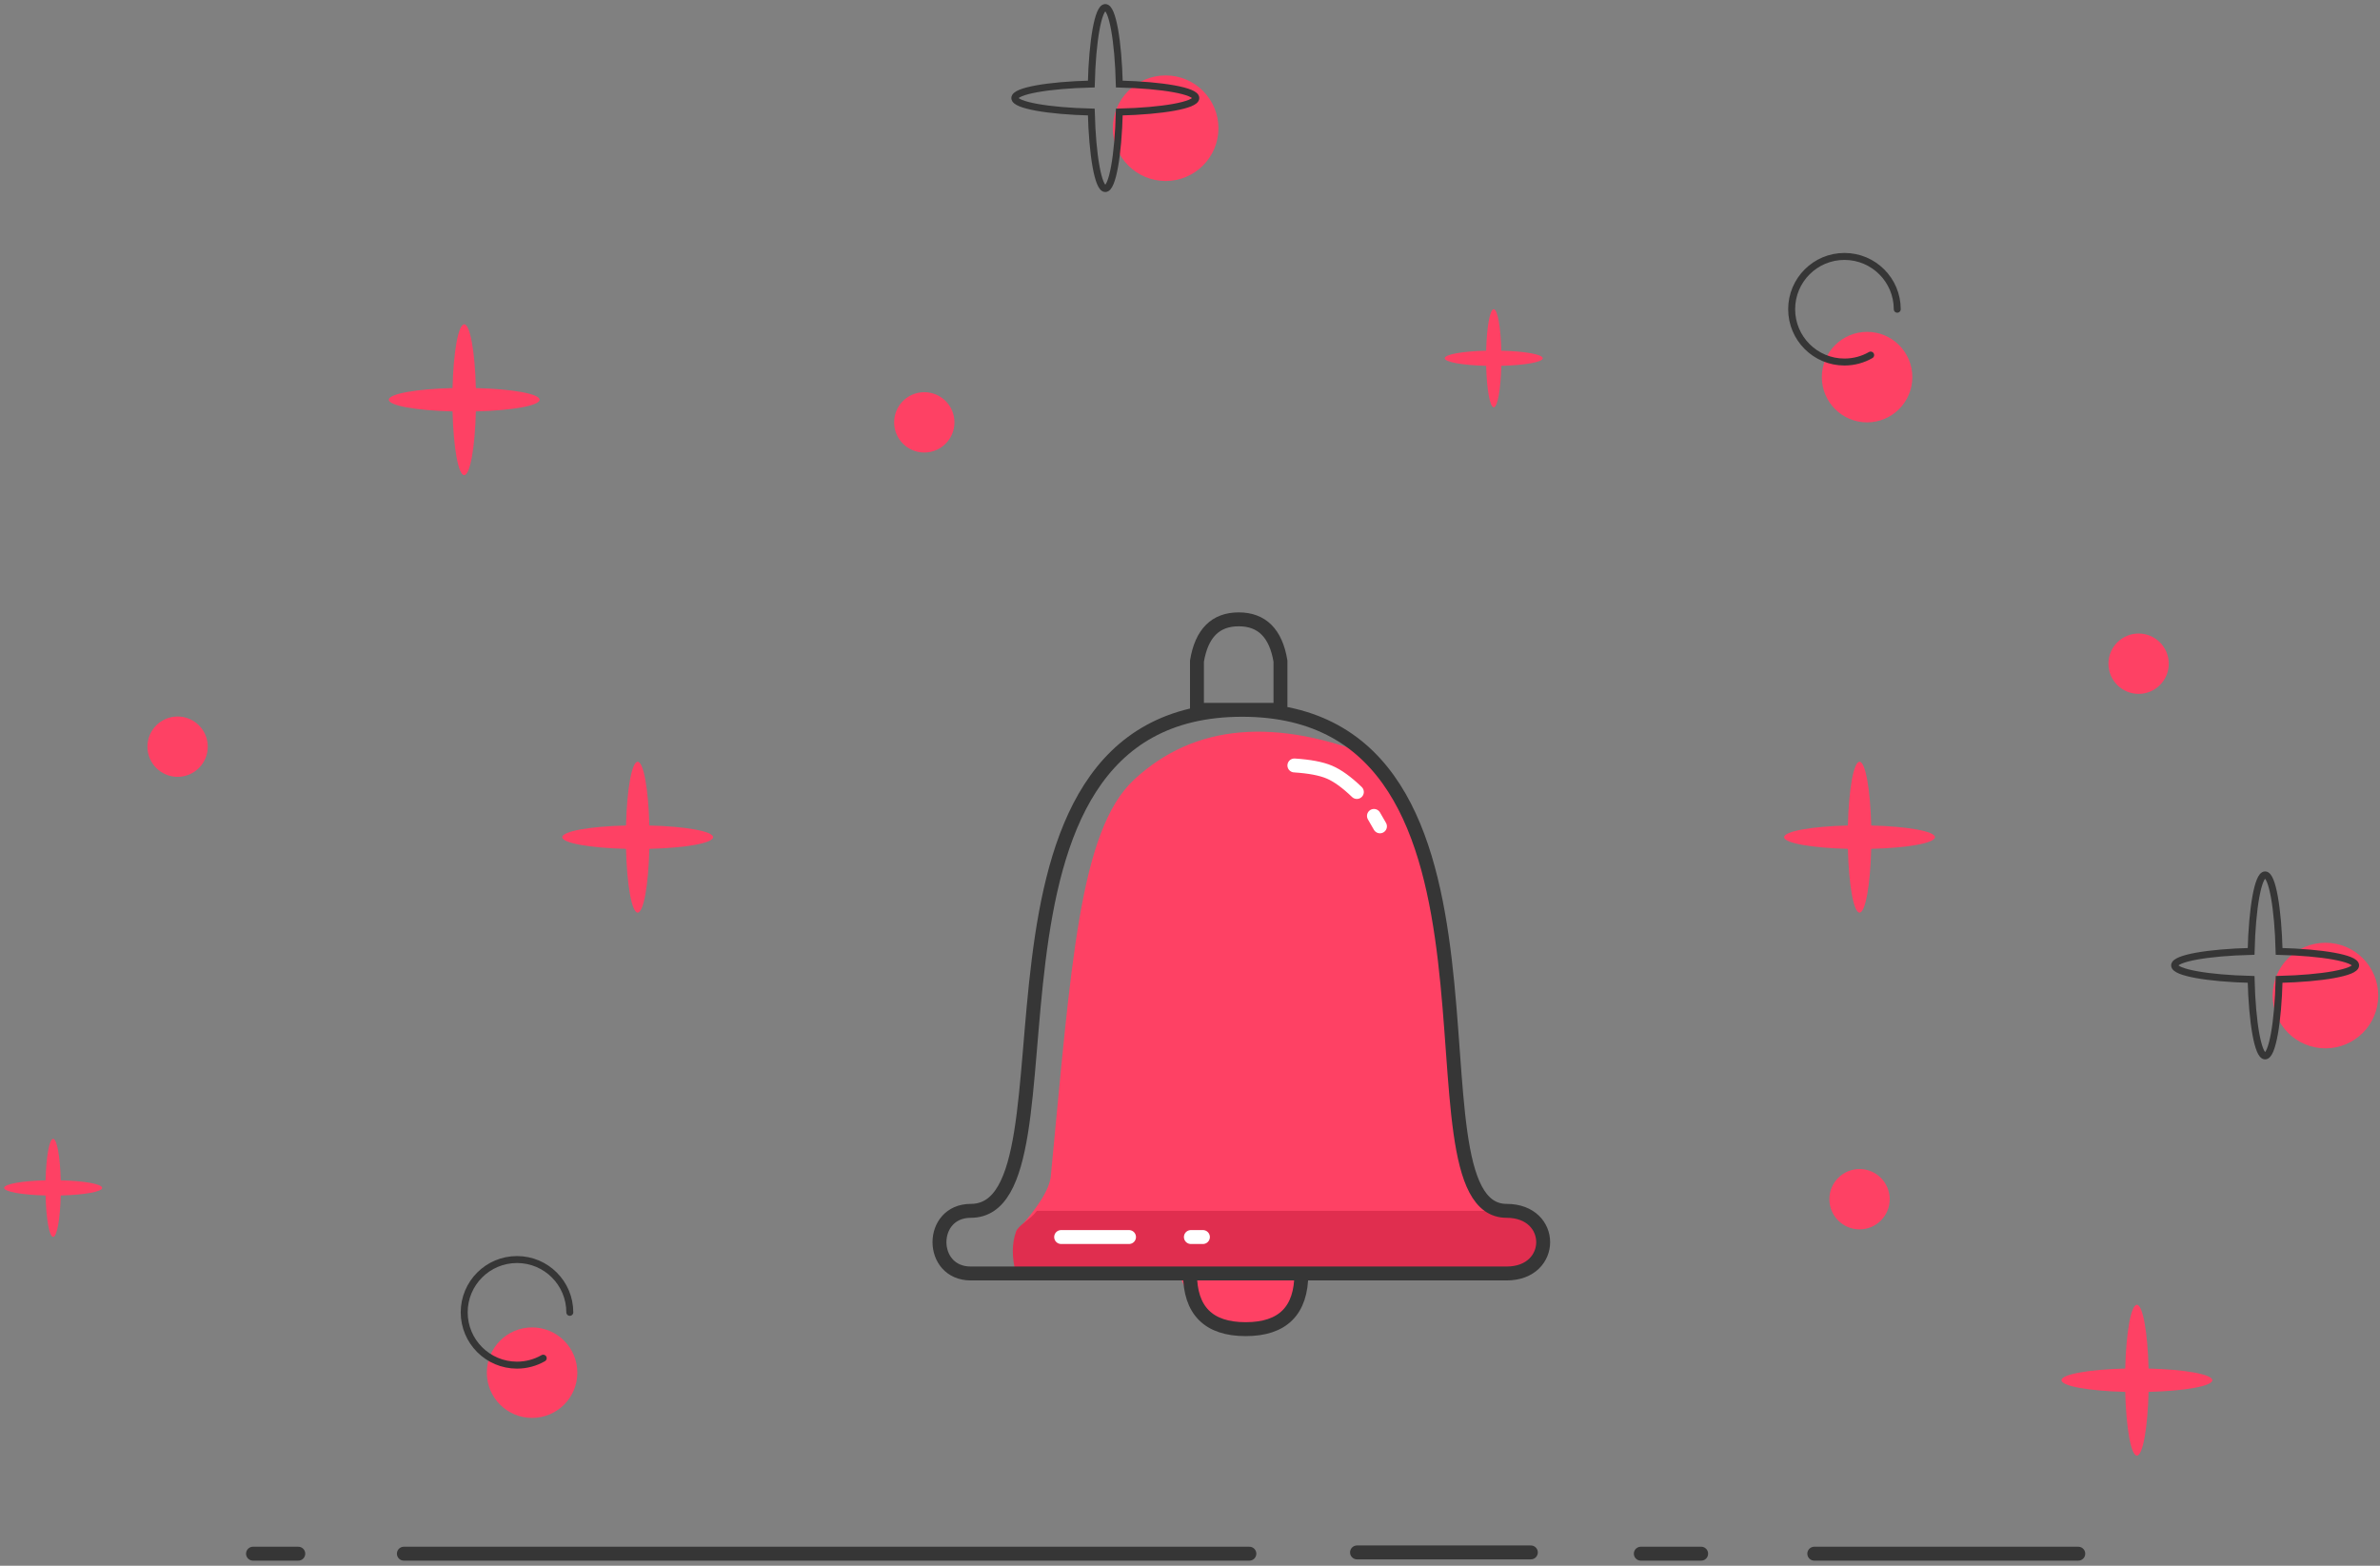 <?xml version="1.0" encoding="UTF-8"?>
<svg width="342px" height="225px" viewBox="0 0 342 225" version="1.1" xmlns="http://www.w3.org/2000/svg" xmlns:xlink="http://www.w3.org/1999/xlink">
    <rect x="0" y="0" width="342" height="225" fill="#808080" stroke="none"/>
    <!-- Generator: Sketch 54.1 (76490) - https://sketchapp.com -->
    <title>notification-img</title>
    <desc>Created with Sketch.</desc>
    <defs>
        <polygon id="path-1" points="0 316.474 375 316.474 375 0 0 0"></polygon>
    </defs>
    <g id="New-Design-" stroke="none" stroke-width="1" fill="none" fill-rule="evenodd">
        <g id="Notifications" transform="translate(-19, -110)">
            <g id="notification-img" transform="translate(-1, 110)">
                <mask id="mask-2" fill="white">
                    <use xlink:href="#path-1"></use>
                </mask>
                <g id="Clip-26"></g>
                <path d="M281.792,54.192 C281.792,57.782 284.703,60.694 288.296,60.694 C291.886,60.694 294.798,57.782 294.798,54.192 C294.798,50.599 291.886,47.688 288.296,47.688 C284.703,47.688 281.792,50.599 281.792,54.192 Z" id="Fill-1" fill="#FE4164" mask="url(#mask-2)"></path>
                <path d="M287.211,167.991 C284.816,167.991 282.876,169.933 282.876,172.327 C282.876,174.72 284.816,176.662 287.211,176.662 C289.604,176.662 291.546,174.72 291.546,172.327 C291.546,169.933 289.604,167.991 287.211,167.991" id="Fill-3" fill="#FE4164" mask="url(#mask-2)"></path>
                <path d="M45.52,102.962 C43.127,102.962 41.185,104.904 41.185,107.298 C41.185,109.691 43.127,111.633 45.52,111.633 C47.915,111.633 49.855,109.691 49.855,107.298 C49.855,104.904 47.915,102.962 45.52,102.962" id="Fill-5" fill="#FE4164" mask="url(#mask-2)"></path>
                <path d="M187.499,10.838 C183.311,10.838 179.913,14.236 179.913,18.424 C179.913,22.614 183.311,26.012 187.499,26.012 C191.689,26.012 195.087,22.614 195.087,18.424 C195.087,14.236 191.689,10.838 187.499,10.838" id="Fill-7" fill="#FE4164" mask="url(#mask-2)"></path>
                <path d="M288.81,51.023 C287.7,51.66 286.414,52.023 285.042,52.023 C280.853,52.023 277.457,48.626 277.457,44.436 C277.457,40.247 280.853,36.85 285.042,36.85 C289.234,36.85 292.63,40.247 292.63,44.436" id="Stroke-9" stroke="#363636" stroke-linecap="round" stroke-linejoin="round" mask="url(#mask-2)"></path>
                <path d="M191.835,14.09 C191.835,13.069 187.063,12.23 180.842,12.077 C180.688,5.858 179.851,1.084 178.829,1.084 C177.808,1.084 176.969,5.858 176.817,12.077 C170.596,12.23 165.824,13.069 165.824,14.09 C165.824,15.11 170.596,15.949 176.817,16.102 C176.971,22.321 177.808,27.095 178.829,27.095 C179.851,27.095 180.688,22.321 180.842,16.102 C187.063,15.949 191.835,15.11 191.835,14.09 Z" id="Stroke-11" stroke="#363636" mask="url(#mask-2)"></path>
                <path d="M237,183 C223.353,183 213.687,183 208,183 C206.841,183 206.221,187.09 205,189 C203.669,191.083 199.094,191 198,191 C196.843,191 194.023,190.253 192,188 C190.515,186.347 189.723,183 189,183 C183.667,183 177,183 169,183 C164.768,183 166,178.568 166,177 C169.15,173.561 170.817,170.894 171,169 C173.909,138.863 175.08,119.311 183,112 C191.667,104 203.333,103 218,109 C221.089,112.995 224.089,120.661 227,132 C229.183,140.502 227.343,153.132 230,168 C230.208,169.162 231.974,172.251 235,174 C237.459,175.422 241.197,175.44 242,177 C242.465,177.904 241.731,179.461 240,181 C239.467,181.474 238.467,182.141 237,183 Z" id="Fill-19" fill="#FE4164" mask="url(#mask-2)"></path>
                <path d="M166,183 L237,183 C239.349,181.715 240.682,180.715 241,180 C241.925,177.92 240.169,175.76 240,175 C239.744,173.849 238.078,173.516 235,174 L169,174 C167.976,175.369 166.35,176.02 166,177 C165.382,178.729 165.382,180.729 166,183 Z" id="Fill-25" fill="#E02E4F" mask="url(#mask-2)"></path>
                <path d="M192.856,177.763 L191.126,177.763" id="Stroke-39" stroke="#FFFFFF" stroke-width="2" stroke-linecap="round" stroke-linejoin="round" mask="url(#mask-2)"></path>
                <path d="M182.237,177.763 L172.483,177.763" id="Stroke-40" stroke="#FFFFFF" stroke-width="2" stroke-linecap="round" stroke-linejoin="round" mask="url(#mask-2)"></path>
                <path d="M218.729,117.998 L217.001,117.998" id="Stroke-41" stroke="#FFFFFF" stroke-width="2" stroke-linecap="round" stroke-linejoin="round" mask="url(#mask-2)" transform="translate(217.865, 117.998) rotate(60) translate(-217.865, -117.998) "></path>
                <path d="M215.578,111.946 C213.688,111.224 212.103,110.863 210.824,110.863 C209.545,110.863 207.879,111.224 205.824,111.946" id="Stroke-42" stroke="#FFFFFF" stroke-width="2" stroke-linecap="round" stroke-linejoin="round" mask="url(#mask-2)" transform="translate(210.701, 111.404) rotate(23) translate(-210.701, -111.404) "></path>
                <path d="M199.529,223.266 L78.035,223.266" id="Stroke-43" stroke="#363636" stroke-width="2" stroke-linecap="round" stroke-linejoin="round" mask="url(#mask-2)"></path>
                <path d="M62.861,223.266 L56.358,223.266" id="Stroke-44" stroke="#363636" stroke-width="2" stroke-linecap="round" stroke-linejoin="round" mask="url(#mask-2)"></path>
                <path d="M255.78,223.266 L264.451,223.266" id="Stroke-45" stroke="#363636" stroke-width="2" stroke-linecap="round" stroke-linejoin="round" mask="url(#mask-2)"></path>
                <path d="M215,223.084 L239.98,223.084" id="Stroke-45-Copy" stroke="#363636" stroke-width="2" stroke-linecap="round" stroke-linejoin="round" mask="url(#mask-2)"></path>
                <path d="M280.708,223.266 L318.642,223.266" id="Stroke-46" stroke="#363636" stroke-width="2" stroke-linecap="round" stroke-linejoin="round" mask="url(#mask-2)"></path>
                <path d="M97.543,57.442 C97.543,56.591 93.567,55.892 88.382,55.765 C88.255,50.582 87.556,46.604 86.705,46.604 C85.854,46.604 85.157,50.582 85.028,55.765 C79.845,55.892 75.867,56.591 75.867,57.442 C75.867,58.293 79.845,58.992 85.028,59.119 C85.157,64.302 85.854,68.28 86.705,68.28 C87.556,68.28 88.255,64.302 88.382,59.119 C93.567,58.992 97.543,58.293 97.543,57.442" id="Fill-47" fill="#FE4164" mask="url(#mask-2)"></path>
                <path d="M337.905,198.338 C337.905,197.487 333.927,196.788 328.744,196.661 C328.617,191.478 327.918,187.5 327.066,187.5 C326.215,187.5 325.516,191.478 325.389,196.661 C320.206,196.788 316.228,197.487 316.228,198.338 C316.228,199.189 320.206,199.888 325.389,200.015 C325.518,205.198 326.215,209.176 327.066,209.176 C327.918,209.176 328.617,205.198 328.744,200.015 C333.927,199.888 337.905,199.189 337.905,198.338" id="Fill-48" fill="#FE4164" mask="url(#mask-2)"></path>
                <path d="M34.682,170.701 C34.682,170.148 32.097,169.694 28.729,169.611 C28.645,166.241 28.19,163.656 27.637,163.656 C27.084,163.656 26.631,166.241 26.548,169.611 C23.178,169.694 20.592,170.148 20.592,170.701 C20.592,171.254 23.178,171.707 26.548,171.791 C26.631,175.161 27.084,177.746 27.637,177.746 C28.19,177.746 28.645,175.161 28.729,171.791 C32.097,171.707 34.682,171.254 34.682,170.701" id="Fill-49" fill="#FE4164" mask="url(#mask-2)"></path>
                <path d="M96.46,190.751 C92.868,190.751 89.957,193.663 89.957,197.255 C89.957,200.846 92.868,203.757 96.46,203.757 C100.051,203.757 102.962,200.846 102.962,197.255 C102.962,193.663 100.051,190.751 96.46,190.751" id="Fill-50" fill="#FE4164" mask="url(#mask-2)"></path>
                <path d="M98.059,195.171 C96.948,195.807 95.663,196.171 94.291,196.171 C90.101,196.171 86.705,192.773 86.705,188.584 C86.705,184.394 90.101,180.997 94.291,180.997 C98.483,180.997 101.879,184.394 101.879,188.584" id="Stroke-51" stroke="#363636" stroke-linecap="round" stroke-linejoin="round" mask="url(#mask-2)"></path>
                <path d="M298.049,120.303 C298.049,119.452 294.073,118.753 288.888,118.626 C288.761,113.443 288.062,109.465 287.211,109.465 C286.36,109.465 285.663,113.443 285.534,118.626 C280.351,118.753 276.373,119.452 276.373,120.303 C276.373,121.155 280.351,121.854 285.534,121.981 C285.663,127.164 286.36,131.142 287.211,131.142 C288.062,131.142 288.761,127.164 288.888,121.981 C294.073,121.854 298.049,121.155 298.049,120.303" id="Fill-52" fill="#FE4164" mask="url(#mask-2)"></path>
                <path d="M241.691,51.481 C241.691,50.928 239.106,50.475 235.737,50.392 C235.654,47.022 235.199,44.436 234.646,44.436 C234.093,44.436 233.64,47.022 233.556,50.392 C230.186,50.475 227.601,50.928 227.601,51.481 C227.601,52.034 230.186,52.488 233.556,52.571 C233.64,55.941 234.093,58.526 234.646,58.526 C235.199,58.526 235.654,55.941 235.737,52.571 C239.106,52.488 241.691,52.034 241.691,51.481" id="Fill-53" fill="#FE4164" mask="url(#mask-2)"></path>
                <path d="M354.161,135.477 C349.973,135.477 346.575,138.874 346.575,143.063 C346.575,147.253 349.973,150.65 354.161,150.65 C358.351,150.65 361.749,147.253 361.749,143.063 C361.749,138.874 358.351,135.477 354.161,135.477" id="Fill-54" fill="#FE4164" mask="url(#mask-2)"></path>
                <path d="M358.497,138.728 C358.497,137.708 353.725,136.869 347.503,136.716 C347.35,130.496 346.512,125.723 345.49,125.723 C344.47,125.723 343.631,130.496 343.479,136.716 C337.258,136.869 332.486,137.708 332.486,138.728 C332.486,139.748 337.258,140.588 343.479,140.741 C343.632,146.96 344.47,151.734 345.49,151.734 C346.512,151.734 347.35,146.96 347.503,140.741 C353.725,140.588 358.497,139.748 358.497,138.728 Z" id="Stroke-55" stroke="#363636" mask="url(#mask-2)"></path>
                <path d="M122.471,120.303 C122.471,119.452 118.495,118.753 113.31,118.626 C113.183,113.443 112.484,109.465 111.633,109.465 C110.782,109.465 110.085,113.443 109.956,118.626 C104.773,118.753 100.795,119.452 100.795,120.303 C100.795,121.155 104.773,121.854 109.956,121.981 C110.085,127.164 110.782,131.142 111.633,131.142 C112.484,131.142 113.183,127.164 113.31,121.981 C118.495,121.854 122.471,121.155 122.471,120.303" id="Fill-56" fill="#FE4164" mask="url(#mask-2)"></path>
                <path d="M152.818,56.358 C150.423,56.358 148.483,58.3 148.483,60.694 C148.483,63.087 150.423,65.029 152.818,65.029 C155.211,65.029 157.153,63.087 157.153,60.694 C157.153,58.3 155.211,56.358 152.818,56.358" id="Fill-57" fill="#FE4164" mask="url(#mask-2)"></path>
                <path d="M327.312,91.04 C324.917,91.04 322.977,92.982 322.977,95.376 C322.977,97.769 324.917,99.711 327.312,99.711 C329.706,99.711 331.647,97.769 331.647,95.376 C331.647,92.982 329.706,91.04 327.312,91.04" id="Fill-58" fill="#FE4164" mask="url(#mask-2)"></path>
                <path d="M159.5,183 C153.5,183 153.5,174 159.5,174 C176.5,174 155.5,102 198.5,102 C241.5,102 220.5,174 236.5,174 C243.5,174 243.5,183 236.5,183 C231.5,183 193.5,183 159.5,183 Z M191,183 L207,183 C207,188.333 204.333,191 199,191 C193.667,191 191,188.333 191,183 Z M192,102 L192,95 C192.667,91 194.667,89 198,89 C201.333,89 203.333,91 204,95 L204,102 L192,102 Z" id="Combined-Shape" stroke="#363636" stroke-width="2" mask="url(#mask-2)"></path>
            </g>
        </g>
    </g>
</svg>